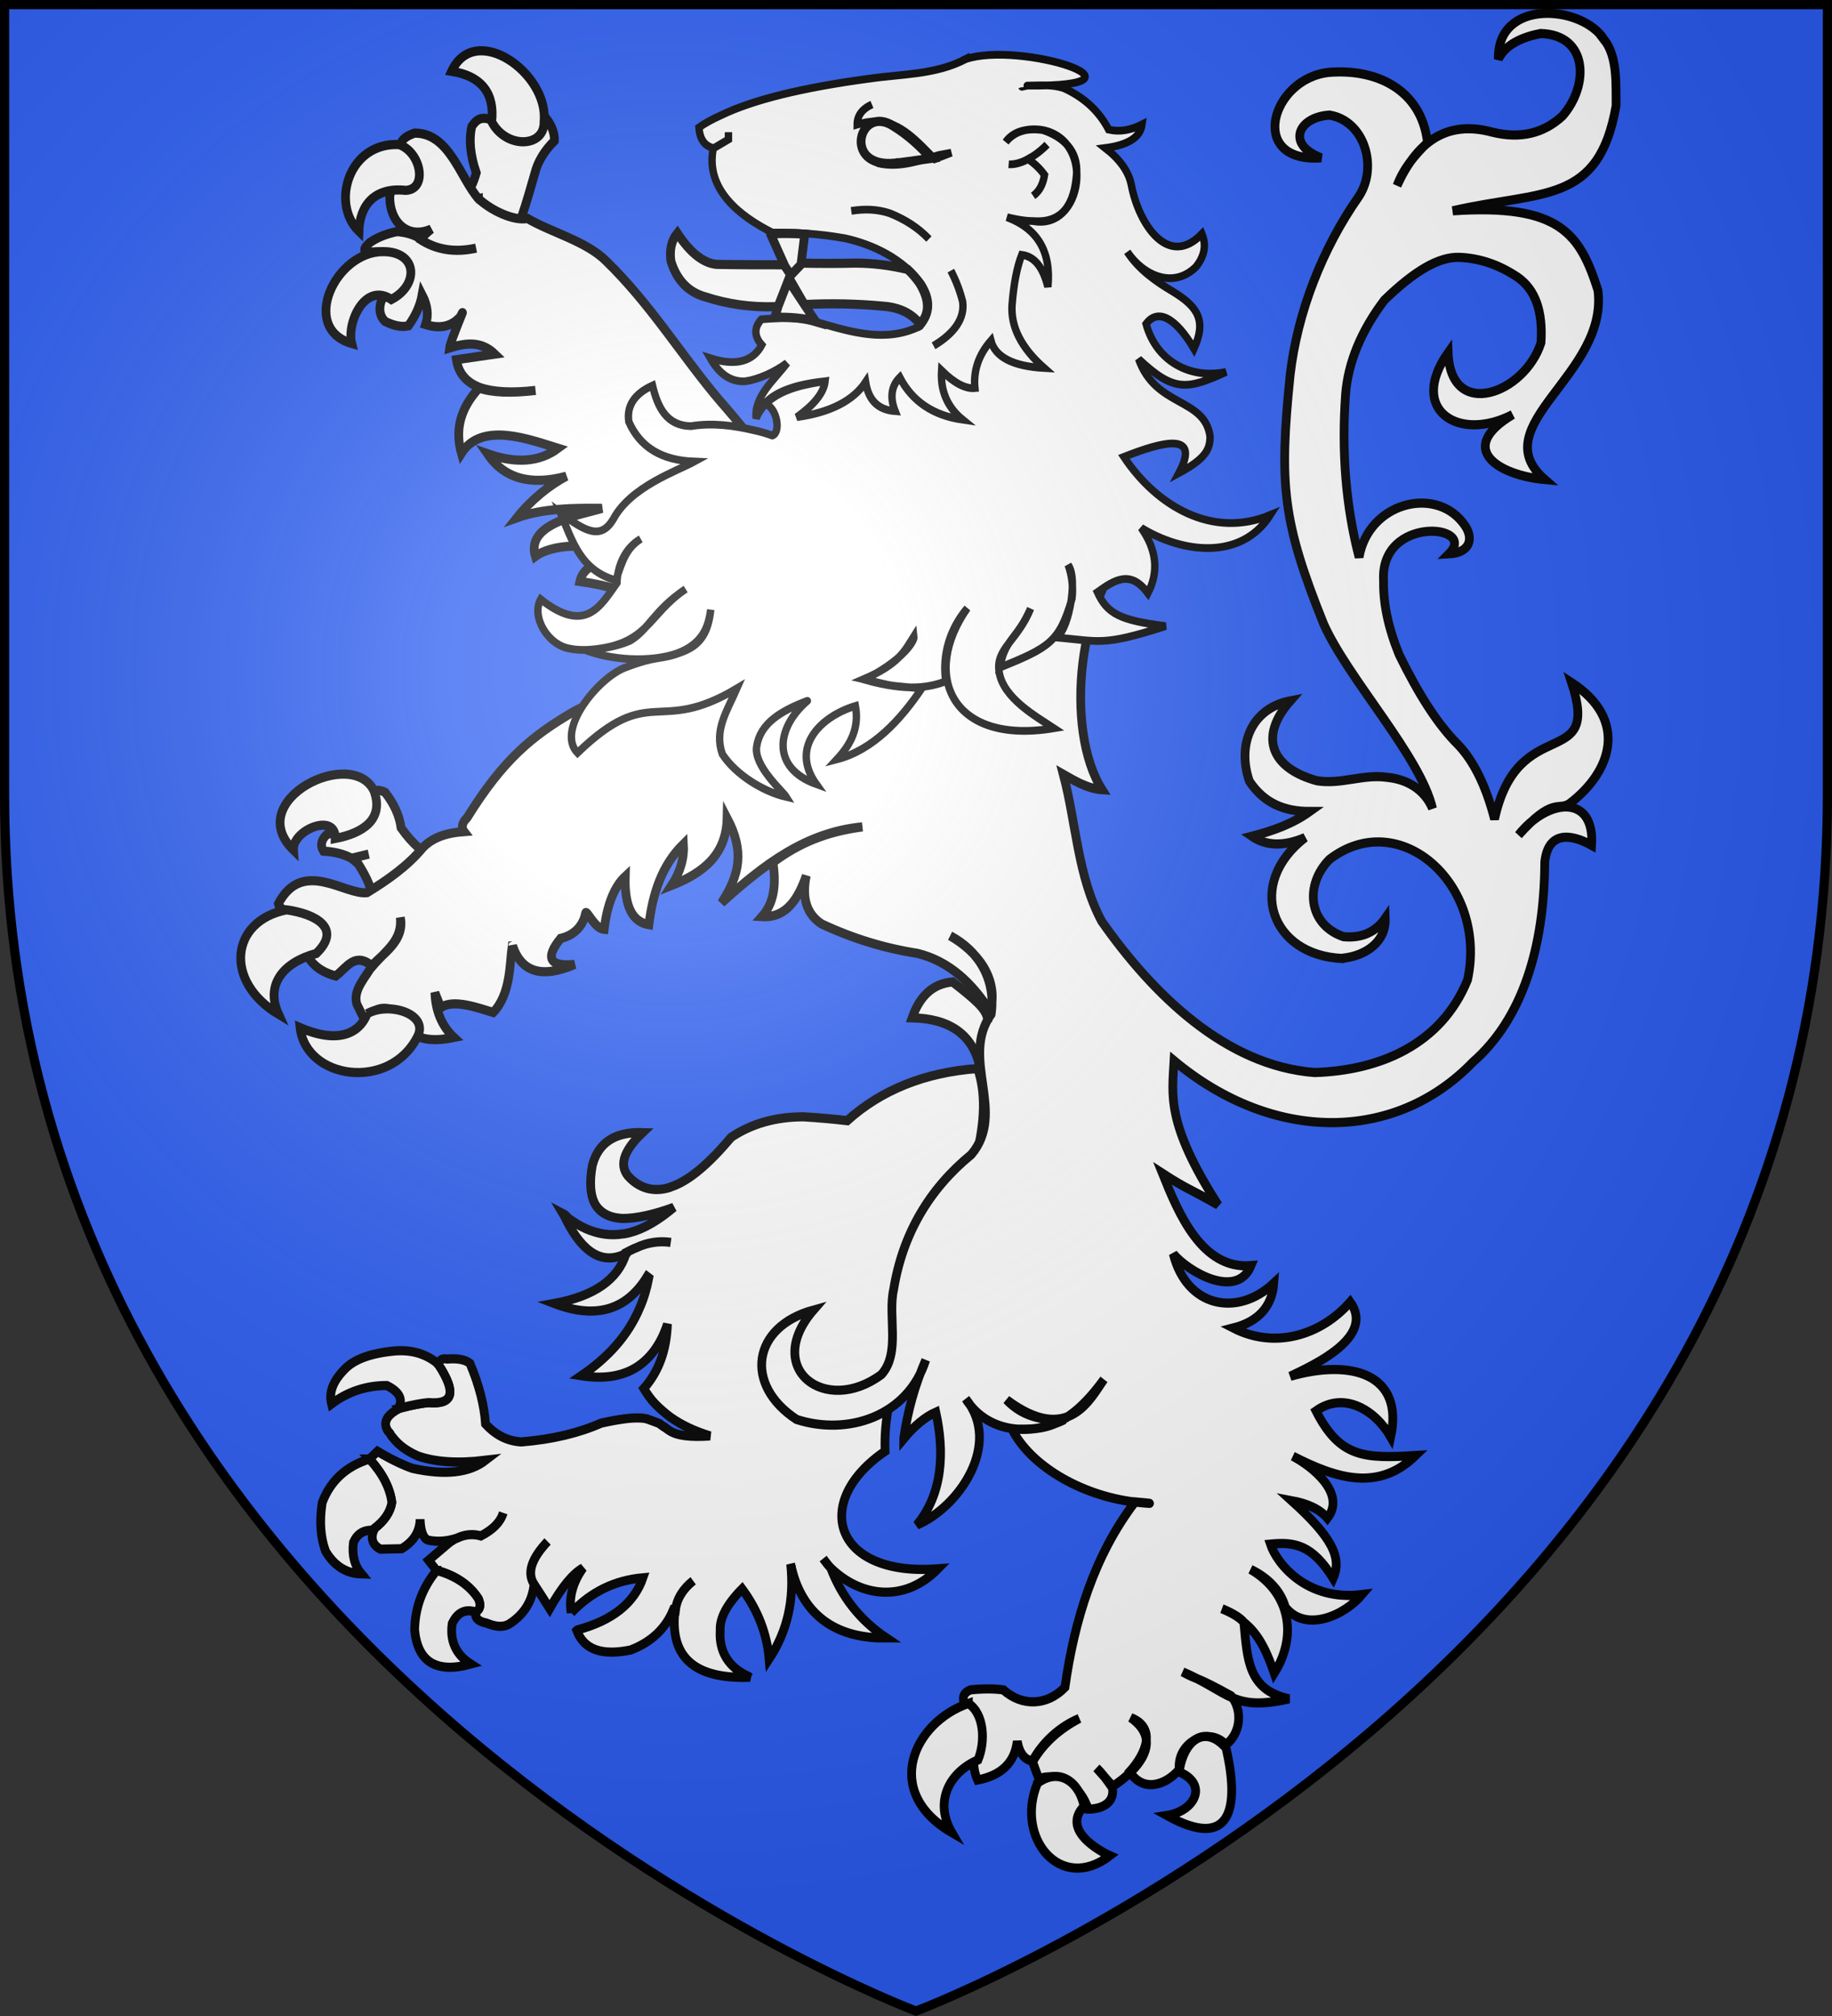 <?xml version="1.0" encoding="UTF-8" standalone="no"?>
<svg
   xmlns:dc="http://purl.org/dc/elements/1.1/"
   xmlns:cc="http://creativecommons.org/ns#"
   xmlns:rdf="http://www.w3.org/1999/02/22-rdf-syntax-ns#"
   xmlns:svg="http://www.w3.org/2000/svg"
   xmlns="http://www.w3.org/2000/svg"
   xmlns:xlink="http://www.w3.org/1999/xlink"
   xmlns:sodipodi="http://sodipodi.sourceforge.net/DTD/sodipodi-0.dtd"
   xmlns:inkscape="http://www.inkscape.org/namespaces/inkscape"
   width="600"
   height="660"
   viewBox="-300 -300 600 660"
   id="svg2"
   version="1.1"
   inkscape:version="0.48.5 r10040"
   sodipodi:docname="Blason_Vide_3D.svg">
  <rect x="-300" y="-300" width="600" height="660" fill="#333333" stroke="none"/>
  <sodipodi:namedview
     pagecolor="#ffffff"
     bordercolor="#666666"
     borderopacity="1"
     objecttolerance="10"
     gridtolerance="10"
     guidetolerance="10"
     inkscape:pageopacity="0"
     inkscape:pageshadow="2"
     inkscape:window-width="1920"
     inkscape:window-height="1018"
     id="namedview27"
     showgrid="false"
     inkscape:zoom="1.011377"
     inkscape:cx="162.0747"
     inkscape:cy="331.27896"
     inkscape:window-x="-8"
     inkscape:window-y="-8"
     inkscape:window-maximized="1"
     inkscape:current-layer="layer3" />
  <defs
     id="defs4">
    <radialGradient
       id="Gradient1"
       gradientUnits="userSpaceOnUse"
       cx="-80"
       cy="-80"
       r="405">
      <stop
         style="stop-color:#fff;stop-opacity:0.31"
         offset="0"
         id="stop7" />
      <stop
         style="stop-color:#fff;stop-opacity:0.25"
         offset="0.19"
         id="stop9" />
      <stop
         style="stop-color:#6b6b6b;stop-opacity:0.125"
         offset="0.6"
         id="stop11" />
      <stop
         style="stop-color:#000;stop-opacity:0.125"
         offset="1"
         id="stop13" />
    </radialGradient>
    <clipPath
       id="shield_cut">
      <path
         id="shield"
         d="M-298.5,-298.5 h597 v258.5 C 298.5,246.2 0,358.39 0,358.39 0,358.39 -298.5,246.2 -298.5,-40z" />
    </clipPath>
    <inkscape:perspective
       sodipodi:type="inkscape:persp3d"
       inkscape:vp_x="0 : 0.5 : 1"
       inkscape:vp_y="0 : 1000 : 0"
       inkscape:vp_z="1 : 0.5 : 1"
       inkscape:persp3d-origin="0.5 : 0.33333333 : 1"
       id="perspective2925" />
    <pattern
       patternUnits="userSpaceOnUse"
       width="230"
       height="300"
       patternTransform="translate(1304.906,516)"
       id="pattern5443">
      <g
         style="stroke:#000000;stroke-width:15;stroke-miterlimit:4;stroke-dasharray:none;stroke-opacity:1"
         id="g5411"
         transform="matrix(0.16,0,0,0.162,0.101,150.073)">
        <path
           sodipodi:nodetypes="ccscscc"
           id="path5413"
           style="opacity:1;fill:#fcef3c;fill-opacity:1;fill-rule:evenodd;stroke:#000000;stroke-width:15;stroke-linecap:butt;stroke-linejoin:miter;stroke-miterlimit:4;stroke-dasharray:none;stroke-opacity:1;display:inline"
           d="M 407.029,608.699 C 408.454,546.743 423.78,489.16 452.319,434.591 C 527.033,277.405 755.239,281.159 704.934,473.402 C 686.397,544.241 623.425,585.876 548.615,593.017 C 554.015,574.352 583.715,508.365 559.74,495.455 C 521.401,496.904 473.795,563.161 462.347,594.756 C 460.694,599.292 461.156,604.534 459.311,608.996" />
        <g
           id="g5415"
           style="opacity:1;stroke:#000000;stroke-width:15;stroke-miterlimit:4;stroke-dasharray:none;stroke-opacity:1;display:inline"
           transform="translate(-38.532,-48.577)">
          <g
             id="g5417"
             style="fill:#fcef3c;fill-opacity:1;stroke:#000000;stroke-width:15;stroke-miterlimit:4;stroke-dasharray:none;stroke-opacity:1"
             transform="translate(0,4)">
            <path
               sodipodi:nodetypes="ccscscc"
               id="path5419"
               style="fill:#fcef3c;fill-opacity:1;fill-rule:evenodd;stroke:#000000;stroke-width:15;stroke-linecap:butt;stroke-linejoin:miter;stroke-miterlimit:4;stroke-dasharray:none;stroke-opacity:1"
               d="M 350.523,657.372 C 349.098,595.416 333.772,537.833 305.233,483.264 C 230.519,326.078 2.313,329.832 52.618,522.075 C 71.155,592.914 134.127,634.549 208.937,641.69 C 203.537,623.025 173.837,557.038 197.813,544.128 C 236.151,545.577 283.757,611.833 295.205,643.429 C 296.858,647.965 296.396,653.207 298.241,657.669" />
            <path
               sodipodi:nodetypes="csccccsccc"
               id="path5421"
               style="fill:#fcef3c;fill-opacity:1;fill-rule:nonzero;stroke:#000000;stroke-width:15;stroke-linecap:butt;stroke-linejoin:miter;stroke-miterlimit:4;stroke-dasharray:none;stroke-opacity:1"
               d="M 393.626,57.12 C 314.912,141.97 262.061,240.082 284.845,355.151 C 297.414,418.635 327.886,477.431 349.376,538.589 C 362.812,576.959 366.248,617.041 364.657,657.37 L 431.438,657.37 C 428.242,616.744 435.245,577.372 446.72,538.589 C 467.194,477.051 498.345,418.683 511.251,355.151 C 535.379,236.372 478.744,146.792 402.813,57.495 L 398.173,51.577 L 393.626,57.12 z" />
            <path
               sodipodi:nodetypes="cssscccssscc"
               id="path5423"
               style="fill:#fcef3c;fill-opacity:1;fill-rule:evenodd;stroke:#000000;stroke-width:15;stroke-linecap:butt;stroke-linejoin:miter;stroke-miterlimit:4;stroke-dasharray:none;stroke-opacity:1"
               d="M 331.345,704.401 C 317.383,743.531 260.456,815.193 230.22,835.62 C 222.377,840.918 267.706,832.569 288.001,828.12 C 314.62,822.286 349.218,793.923 348.407,803.933 C 348.332,849.771 361.218,926.257 394.813,961.401 L 397.995,964.789 L 401.282,961.401 C 434.86,922.23 447.52,853.359 447.688,803.933 C 446.877,793.923 481.476,822.286 508.095,828.12 C 528.39,832.569 573.718,840.918 565.876,835.62 C 535.639,815.193 478.744,743.531 464.782,704.401 L 331.345,704.401 z" />
            <rect
               id="rect5425"
               style="fill:#fcef3c;fill-opacity:1;stroke:#000000;stroke-width:15;stroke-miterlimit:4;stroke-dasharray:none;stroke-opacity:1"
               y="655.379"
               x="239.352"
               height="51.503"
               width="317.888" />
          </g>
        </g>
      </g>
      <g
         style="stroke:#000000;stroke-width:15;stroke-miterlimit:4;stroke-dasharray:none;stroke-opacity:1"
         id="g5427"
         transform="matrix(0.16,0,0,0.162,115.101,7.3445139e-2)">
        <path
           sodipodi:nodetypes="ccscscc"
           id="path5429"
           style="opacity:1;fill:#fcef3c;fill-opacity:1;fill-rule:evenodd;stroke:#000000;stroke-width:15;stroke-linecap:butt;stroke-linejoin:miter;stroke-miterlimit:4;stroke-dasharray:none;stroke-opacity:1;display:inline"
           d="M 407.029,608.699 C 408.454,546.743 423.78,489.16 452.319,434.591 C 527.033,277.405 755.239,281.159 704.934,473.402 C 686.397,544.241 623.425,585.876 548.615,593.017 C 554.015,574.352 583.715,508.365 559.74,495.455 C 521.401,496.904 473.795,563.161 462.347,594.756 C 460.694,599.292 461.156,604.534 459.311,608.996" />
        <g
           id="g5431"
           style="opacity:1;stroke:#000000;stroke-width:15;stroke-miterlimit:4;stroke-dasharray:none;stroke-opacity:1;display:inline"
           transform="translate(-38.532,-48.577)">
          <g
             id="g5433"
             style="fill:#fcef3c;fill-opacity:1;stroke:#000000;stroke-width:15;stroke-miterlimit:4;stroke-dasharray:none;stroke-opacity:1"
             transform="translate(0,4)">
            <path
               sodipodi:nodetypes="ccscscc"
               id="path5435"
               style="fill:#fcef3c;fill-opacity:1;fill-rule:evenodd;stroke:#000000;stroke-width:15;stroke-linecap:butt;stroke-linejoin:miter;stroke-miterlimit:4;stroke-dasharray:none;stroke-opacity:1"
               d="M 350.523,657.372 C 349.098,595.416 333.772,537.833 305.233,483.264 C 230.519,326.078 2.313,329.832 52.618,522.075 C 71.155,592.914 134.127,634.549 208.937,641.69 C 203.537,623.025 173.837,557.038 197.813,544.128 C 236.151,545.577 283.757,611.833 295.205,643.429 C 296.858,647.965 296.396,653.207 298.241,657.669" />
            <path
               sodipodi:nodetypes="csccccsccc"
               id="path5437"
               style="fill:#fcef3c;fill-opacity:1;fill-rule:nonzero;stroke:#000000;stroke-width:15;stroke-linecap:butt;stroke-linejoin:miter;stroke-miterlimit:4;stroke-dasharray:none;stroke-opacity:1"
               d="M 393.626,57.12 C 314.912,141.97 262.061,240.082 284.845,355.151 C 297.414,418.635 327.886,477.431 349.376,538.589 C 362.812,576.959 366.248,617.041 364.657,657.37 L 431.438,657.37 C 428.242,616.744 435.245,577.372 446.72,538.589 C 467.194,477.051 498.345,418.683 511.251,355.151 C 535.379,236.372 478.744,146.792 402.813,57.495 L 398.173,51.577 L 393.626,57.12 z" />
            <path
               sodipodi:nodetypes="cssscccssscc"
               id="path5439"
               style="fill:#fcef3c;fill-opacity:1;fill-rule:evenodd;stroke:#000000;stroke-width:15;stroke-linecap:butt;stroke-linejoin:miter;stroke-miterlimit:4;stroke-dasharray:none;stroke-opacity:1"
               d="M 331.345,704.401 C 317.383,743.531 260.456,815.193 230.22,835.62 C 222.377,840.918 267.706,832.569 288.001,828.12 C 314.62,822.286 349.218,793.923 348.407,803.933 C 348.332,849.771 361.218,926.257 394.813,961.401 L 397.995,964.789 L 401.282,961.401 C 434.86,922.23 447.52,853.359 447.688,803.933 C 446.877,793.923 481.476,822.286 508.095,828.12 C 528.39,832.569 573.718,840.918 565.876,835.62 C 535.639,815.193 478.744,743.531 464.782,704.401 L 331.345,704.401 z" />
            <rect
               id="rect5441"
               style="fill:#fcef3c;fill-opacity:1;stroke:#000000;stroke-width:15;stroke-miterlimit:4;stroke-dasharray:none;stroke-opacity:1"
               y="655.379"
               x="239.352"
               height="51.503"
               width="317.888" />
          </g>
        </g>
      </g>
    </pattern>
    <radialGradient
       gradientTransform="matrix(1.458,0,0,1.493,-113.828,-145.802)"
       gradientUnits="userSpaceOnUse"
       xlink:href="#linearGradient5498"
       id="radialGradient11987"
       fy="265.479"
       fx="254.483"
       r="365.911"
       cy="265.479"
       cx="254.483" />
    <radialGradient
       gradientTransform="matrix(1.458,0,0,1.493,-291,-152.81)"
       gradientUnits="userSpaceOnUse"
       xlink:href="#linearGradient5498"
       id="radialGradient11474"
       fy="265.479"
       fx="254.483"
       r="365.911"
       cy="265.479"
       cx="254.483" />
    <radialGradient
       gradientTransform="matrix(1.238,0.505,-0.897,2.198,388.563,-914.382)"
       gradientUnits="userSpaceOnUse"
       xlink:href="#linearGradient2823"
       id="radialGradient11472"
       fy="564.135"
       fx="504.615"
       r="365.911"
       cy="564.135"
       cx="504.615" />
    <radialGradient
       gradientTransform="matrix(1.458,0,0,1.493,-783.88,-383.156)"
       gradientUnits="userSpaceOnUse"
       xlink:href="#linearGradient5498"
       id="radialGradient11466"
       fy="265.479"
       fx="254.483"
       r="365.911"
       cy="265.479"
       cx="254.483" />
    <radialGradient
       gradientTransform="matrix(1.238,0.505,-0.897,2.198,584.956,-748.943)"
       gradientUnits="userSpaceOnUse"
       xlink:href="#linearGradient2823"
       id="radialGradient11464"
       fy="564.135"
       fx="504.615"
       r="365.911"
       cy="564.135"
       cx="504.615" />
    <radialGradient
       gradientTransform="matrix(1.458,0,0,1.493,-729.303,-232.811)"
       gradientUnits="userSpaceOnUse"
       xlink:href="#linearGradient5498"
       id="radialGradient5504"
       fy="265.479"
       fx="254.483"
       r="365.911"
       cy="265.479"
       cx="254.483" />
    <radialGradient
       gradientTransform="matrix(1.238,0.505,-0.897,2.198,639.533,-598.598)"
       gradientUnits="userSpaceOnUse"
       xlink:href="#linearGradient2823"
       id="radialGradient2829"
       fy="564.135"
       fx="504.615"
       r="365.911"
       cy="564.135"
       cx="504.615" />
    <linearGradient
       id="linearGradient2823">
      <stop
         offset="0"
         style="stop-color:#000000;stop-opacity:1"
         id="stop2825" />
      <stop
         offset="1"
         style="stop-color:#000000;stop-opacity:0"
         id="stop2827" />
    </linearGradient>
    <linearGradient
       id="linearGradient5498">
      <stop
         offset="0"
         style="stop-color:#ffffff;stop-opacity:1"
         id="stop5500" />
      <stop
         offset="1"
         style="stop-color:#ffffff;stop-opacity:0"
         id="stop5502" />
    </linearGradient>
    <pattern
       xlink:href="#pattern5443"
       id="pattern6182"
       patternTransform="matrix(0.505,0,0,0.505,975.064,365.546)" />
    <inkscape:perspective
       id="perspective74"
       inkscape:persp3d-origin="365.85547 : 271.43229 : 1"
       inkscape:vp_z="731.71094 : 407.14844 : 1"
       inkscape:vp_y="0 : 1000 : 0"
       inkscape:vp_x="0 : 407.14844 : 1"
       sodipodi:type="inkscape:persp3d" />
  </defs>
  <g
     id="layer4"
     inkscape:label="Fond écu"
     inkscape:groupmode="layer"
     sodipodi:insensitive="true">
    <use
       xlink:href="#shield"
       id="use18"
       style="fill:#2b5df2;fill-opacity:1"
       x="0"
       y="0"
       width="600"
       height="660" />
  </g>
  <g
     id="layer3"
     inkscape:label="Meubles"
     inkscape:groupmode="layer">
    <g
       id="g3930"
       transform="matrix(0.808,0,0,0.844,-222.593,-297.142)"
       style="fill:#ffffff;fill-opacity:1">
      <g
         id="layer7"
         transform="translate(-85.906,-68.746)"
         style="fill:#ffffff;fill-opacity:1" />
      <g
         transform="translate(-81,-67.043)"
         inkscape:label="Meubles"
         id="layer1-1"
         style="fill:#ffffff;fill-opacity:1">
        <g
           id="g2979"
           style="fill:#ffffff;fill-opacity:1">
          <g
             id="g2951"
             style="fill:#ffffff;fill-opacity:1">
            <path
               style="fill:#ffffff;fill-opacity:1;stroke:#000000;stroke-width:3.552;stroke-miterlimit:4;stroke-opacity:1;stroke-dasharray:none"
               id="path3723"
               d="m 185.573,110.571 c -4.619,-1.804 -6.693,-1.307 -9.136,2.116 -1.225,5.046 -0.675,11.059 1.812,18.029 -2.237,7.592 -5.876,11.708 -11.109,12.182 l -0.159,0.009 c 4.071,10.616 0.204,44.021 22.998,19.498 5.197,-8.284 8.825,-20.977 11.985,-31.429 1.157,-4.509 3.809,-8.747 7.958,-12.715 0.123,-3.029 -1.219,-6.153 -3.458,-8.87 -9.289,2.04 -8.269,10.728 -20.891,1.18 z"
               inkscape:connector-curvature="0" />
            <path
               style="fill:#ffffff;fill-opacity:1;stroke:#000000;stroke-width:3.552;stroke-miterlimit:4;stroke-opacity:1;stroke-dasharray:none"
               id="path3733"
               d="m 134.448,371.919 c 0.586,2.972 -0.03,5.802 -1.672,8.652 -4.028,3.225 -9.106,5.478 -15.063,6.753 -2.346,2.034 -2.802,4.365 -1.382,6.491 4.625,0.243 8.241,1.168 11.359,2.765 l 6.975,-1.626 -6.975,1.626 c 0.871,0.646 1.917,1.455 2.793,2.267 3.553,5.402 5.543,9.839 5.807,13.646 3.42,-0.066 6.824,-0.794 10.037,-2.348 6.577,-3.941 12.47,-7.866 16.978,-12.429 -6.05,-2.536 -11.118,-6.914 -15.542,-12.962 -0.626,-4.629 -2.791,-9.229 -6.495,-13.797 -2.768,-1.271 -4.983,-0.897 -6.82,0.962 z"
               inkscape:connector-curvature="0" />
            <path
               sodipodi:nodetypes="cccc"
               style="fill:#ffffff;fill-opacity:1;stroke:#000000;stroke-width:3.552;stroke-miterlimit:4;stroke-opacity:1;stroke-dasharray:none"
               id="path3747"
               d="m 354.922,458.457 c 15.053,0.331 24.12,6.297 27.197,18.063 4.919,-19.2 7.509,-18.259 -10.774,-31.986 -8.574,0.708 -13.564,6.082 -16.423,13.922 z"
               inkscape:connector-curvature="0" />
            <g
               id="g2978"
               style="fill:#ffffff;fill-opacity:1">
              <path
                 sodipodi:nodetypes="cscccccscccccccsccccccccccccsccccccccccsccccccccccccccccccccccccccsccccccccccccsccccccccccccsccccccccccccccccsccccccccccccc"
                 d="m 225.28,515.748 c -1.197,6.461 -0.855,11.6 1.197,15.08 0.684,1.16 1.539,1.989 2.566,2.817 2.224,1.657 4.96,2.486 8.553,2.651 5.303,0 12.145,-1.326 20.697,-4.309 -6.158,4.972 -11.974,8.286 -17.789,9.776 -1.026,0.167 -1.882,0.499 -2.737,0.499 -5.303,0.829 -10.263,0 -15.053,-1.989 -2.395,-0.996 -4.789,-2.486 -7.013,-3.977 -0.684,-0.661 -1.368,-1.49 -2.395,-1.989 0.513,0.829 1.026,1.657 1.368,2.486 7.013,13.258 15.053,17.568 24.289,13.092 0,-0.166 0,-0.166 0,-0.331 1.026,-0.497 1.882,-0.994 2.737,-1.326 0.342,-0.166 0.684,-0.331 1.197,-0.497 4.618,-2.154 9.579,-2.817 14.197,-2.154 -4.618,-0.663 -9.579,0 -14.197,2.154 -0.513,0.166 -0.855,0.331 -1.197,0.497 -0.855,0.331 -1.711,0.829 -2.737,1.326 0,0.167 0,0.167 0,0.331 -3.25,10.109 -13,16.572 -29.079,19.389 16.763,6.132 29.25,2.652 37.631,-10.44 l 0.684,0.497 c -0.855,4.143 -2.053,8.119 -3.763,11.766 -4.618,10.44 -12.658,19.058 -23.605,26.184 8.553,1.327 15.908,0.331 21.553,-2.816 5.987,-3.314 10.605,-9.115 13.342,-17.235 -0.342,10.275 -3.592,18.561 -9.579,25.024 1.368,2.156 2.908,4.31 4.789,6.132 1.882,1.825 3.934,3.482 5.987,4.972 4.618,3.149 9.921,5.469 16.079,7.292 -7.697,0.497 -13.342,0 -16.592,-2.154 -0.855,-0.499 -1.368,-0.996 -1.882,-1.327 -0.171,0 -0.171,0 -0.171,0 -1.026,-0.661 -1.71,-1.158 -1.882,-1.326 -2.566,-0.994 -4.276,-1.49 -5.132,-1.823 -0.855,-0.167 -1.711,-0.331 -2.908,-0.331 -3.421,-0.166 -8.553,0.497 -15.566,1.989 -9.066,3.812 -19.671,6.297 -32.329,7.29 -2.908,-0.166 -5.474,-0.829 -7.868,-1.987 -2.395,-1.16 -4.618,-2.817 -6.671,-4.972 -0.513,-7.128 -2.566,-15.082 -6.329,-23.532 -2.053,-1.491 -5.132,-1.989 -9.237,-1.657 -1.882,-0.331 -2.908,0.166 -3.421,1.823 0,0.167 0,0.167 0,0.331 0,0 0,0 0,0.166 7.184,10.606 5.987,15.414 -4.105,14.585 -2.395,0.166 -6.329,0.829 -11.632,2.154 -5.474,2.652 -7.013,5.633 -4.789,8.947 l 0.513,0.499 c 0.342,0.33 0.513,0.829 0.855,1.326 0.171,0.166 0.171,0.166 0.342,0.331 2.395,3.147 5.987,5.633 10.434,7.457 6.842,2.318 15.908,2.983 27.368,1.657 -6.5,4.804 -16.25,5.966 -29.592,3.147 -3.934,-1.326 -8.724,-3.48 -14.197,-6.629 l -3.25,2.983 c 5.474,5.8 8.382,11.435 9.066,16.903 -0.684,3.812 -3.079,7.126 -7.184,10.111 0,0.33 0,0.497 -0.171,0.661 -1.368,3.314 -0.342,5.8 2.737,7.292 l 8.553,-0.167 c 4.96,-2.816 7.355,-6.629 7.526,-11.433 0.171,4.804 1.368,7.457 3.25,8.119 4.276,0.829 8.21,0.331 11.803,-0.829 3.25,-1.49 6.5,-1.657 9.579,-0.829 4.961,-2.486 7.868,-5.301 9.066,-8.947 -1.197,3.646 -4.105,6.461 -9.066,8.947 -3.079,-0.829 -6.329,-0.661 -9.579,0.829 -1.026,0.331 -2.053,0.996 -3.079,1.657 l -8.553,6.96 3.25,3.977 c 0,0 0,0 0.171,0 7.526,1.989 13.171,5.633 16.763,10.937 1.026,2.32 0.855,3.977 -0.855,4.972 -0.171,0.167 -0.171,0.167 -0.171,0.167 -0.513,2.318 0.855,3.644 4.276,4.309 3.763,1.491 7.013,1.823 9.579,0.166 5.816,-3.644 9.066,-8.783 9.75,-15.245 -2.908,-4.31 -1.197,-9.777 5.474,-16.572 -6.671,6.795 -8.382,12.262 -5.474,16.572 1.197,1.823 3.421,4.972 6.329,9.444 4.789,-8.119 9.237,-13.423 13.513,-15.743 -4.276,5.8 -5.816,11.6 -4.789,17.401 0,0 0,0 0,0.167 l 0,-0.167 c 8.039,-8.119 17.618,-12.595 29.079,-13.587 -3.592,9.943 -12.487,16.572 -26.513,20.216 -0.171,0 -0.171,0 -0.342,0.167 2.908,7.457 10.092,9.943 21.895,7.623 8.553,-3.147 14.197,-8.452 17.276,-15.576 l 0.855,0.166 c 0.513,-4.474 3.079,-8.286 7.184,-11.435 -4.105,3.149 -6.671,6.96 -7.184,11.435 -0.171,0.663 -0.342,1.16 -0.342,1.823 -1.368,16.739 8.553,24.692 29.592,24.197 0.342,0 0.513,0 1.026,0 -0.342,-0.167 -0.513,-0.167 -0.513,-0.167 -0.171,-0.33 -0.342,-0.33 -0.513,-0.33 -7.697,-3.482 -11.632,-9.446 -11.118,-17.568 l 0,-0.331 c -0.171,-4.64 2.737,-9.943 8.895,-15.909 6.5,8.452 10.092,17.566 10.947,27.178 7.526,-10.939 10.263,-23.201 8.724,-36.79 0.171,0.497 0.171,0.829 0.342,1.16 0,0.33 0,0.497 0.171,0.829 0.513,1.987 1.197,4.143 2.053,6.13 5.987,13.756 18.131,20.715 36.263,20.549 -10.605,-6.795 -18.132,-15.909 -22.579,-27.178 -1.026,-0.994 -2.053,-2.318 -3.079,-3.644 1.026,1.326 2.053,2.652 3.079,3.644 12.569,11.654 30.264,13.277 43.447,0.333 -42.234,3.167 -51.418,-26.007 -21.399,-45.623 -2.337,-46.309 51.516,-109.753 37.479,-148.43 -21.381,1.49 -39,8.286 -52.855,20.218 -5.987,-0.663 -11.803,-1.16 -17.789,-1.491 -11.118,0 -21.039,2.652 -29.25,7.955 -8.895,10.111 -16.592,16.406 -23.434,18.892 -0.684,0.166 -1.197,0.497 -1.882,0.661 -5.987,1.657 -11.289,0.331 -15.566,-3.644 -4.789,-4.31 -3.25,-10.275 4.961,-17.732 -11.291,-0.34 -17.962,3.969 -20.357,12.752 l -7e-5,2.3e-4 z"
                 id="path3741"
                 style="fill:#ffffff;fill-opacity:1;stroke:#000000;stroke-width:3.552;stroke-miterlimit:4;stroke-opacity:1;stroke-dasharray:none"
                 inkscape:connector-curvature="0" />
              <path
                 d="m 179.118,140.699 c -7.409,-8.055 -11.821,-25.621 -25.934,-25.402 -4.06,1.366 -5.742,3.021 -5.539,5.417 -0.147,0.077 -0.147,0.077 -0.052,0.22 6.639,4.934 12.488,15.777 -0.299,14.791 -2.94,-0.174 -3.741,1.754 -4.109,4.28 -0.052,9.707 7.15,16.591 16.825,12.515 -1.578,1.131 -2.808,2.423 -4.459,3.728 -0.17,0.017 -0.17,0.017 -0.15,0.181 6.703,4.189 14.236,5.298 22.789,3.475 -8.553,1.823 -16.086,0.714 -22.789,-3.475 -0.02,-0.165 -0.02,-0.165 0.15,-0.181 -2.241,-1.451 -5.462,-2.475 -9.454,-2.757 -4.702,0.952 -8.473,2.482 -11.163,4.408 -1.39,1.301 -1.99,2.025 -1.91,2.684 -0.11,0.511 0.44,0.791 1.331,1.039 4.892,-0.804 8.603,0.006 11.155,2.594 3.102,5.702 1.342,11.039 -5.509,15.532 -1.47,3.475 -0.939,6.424 1.212,8.551 3.472,1.666 6.653,2.36 9.504,1.753 3.11,-4.133 4.86,-8.135 5.59,-12.039 2.222,4.12 2.682,7.91 1.403,11.533 5.892,1.767 10.594,0.814 14.235,-3.203 2.931,-6.175 -4.259,9.78 -4.529,12.271 6.708,-1.995 12.882,-2.693 18.357,2.401 l -15.565,2.164 c 0.811,5.256 3.993,8.784 9.395,10.764 5.382,1.816 13.005,2.249 22.679,1.152 -9.673,1.097 -17.525,0.893 -22.908,-0.923 -7.641,7.903 -9.812,16.239 -7.159,25.318 8.269,-12.523 27.732,-5.294 39.164,-1.935 -7.602,5.399 -17.165,5.985 -28.65,2.09 6.854,9.675 17.519,12.483 32.033,8.753 -7.013,3.471 -14.549,9.407 -20.064,16.099 10.758,-3.685 22.937,-3.762 34.482,-3.651 -7.765,2.378 -31.117,5.539 -26.987,18.598 5.696,-4.072 22.629,-7.304 38.705,2.777 -10.304,-2.413 -19.059,0.149 -20.656,6.988 24.901,3.33 28.484,10.189 54.704,22.349 53.585,-20.469 45.839,-42.661 13.561,-79.255 -3.642,-4.483 -7.624,-8.934 -11.397,-13.072 -15.549,-17.506 -28.125,-37.496 -46.165,-54.262 -8.024,-7.742 -22,-11.023 -31.957,-16.564 -5.552,1.034 -14.653,-3.037 -19.865,-7.703 l 2e-5,-7.7e-4 z"
                 id="path3943"
                 style="fill:#ffffff;fill-opacity:1;stroke:#000000;stroke-width:3.552;stroke-miterlimit:4;stroke-opacity:1;stroke-dasharray:none"
                 sodipodi:nodetypes="cccccccccscccccccccccccccccsccccccccccccccccc"
                 inkscape:connector-curvature="0" />
              <path
                 d="m 635.435,79.032 c -9.004,-13.574 -43.488,-16.001 -42.9,7.566 2.787,-5.682 9.895,-8.603 17.105,-9.943 19.424,0.476 19.718,20.202 8.896,31.984 -7.697,6.794 -17.105,8.949 -28.395,6.297 -19.014,-4.967 -30.934,4.33 -38.659,20.715 2.566,-6.629 7.217,-11.906 12.348,-16.711 C 561.27,97.936 542.53,90.219 523.774,91.735 l 0,0 c -23.44,2.467 -32.941,35.175 -3.081,33.144 -14.28,-5.138 -9.365,-15.82 3.421,-16.572 14.334,2.283 19.698,20.359 11.802,31.652 -14.71,20.052 -24.865,44.954 -27.773,69.149 -4.605,43.133 -2.917,57.13 13.531,96.474 9.874,21.34 39.238,51.355 44.176,71.689 -3.349,-7.595 -10.518,-11.396 -18.474,-12.098 -9.738,-1.329 -18.676,2.889 -28.395,1.326 -17.754,-4.665 -24.146,-16.438 -10.776,-30.99 -15.667,2.878 -21.696,16.948 -16.592,31.154 6.02,8.688 14.317,11.768 24.462,11.768 -7.079,4.865 -15.172,7.559 -23.436,9.612 5.814,3.812 13,3.976 21.553,0.497 -24.188,17.846 -13.907,45.723 15.053,46.899 l 0.173,0 c 0.171,-0.166 0.342,-0.166 0.682,-0.166 8.532,-1.013 16.96,-6.16 16.592,-15.412 -3.934,5.469 -9.75,7.787 -16.932,7.126 -14.497,-4.754 -15.757,-20.282 -5.645,-29.997 28.313,-20.783 64.237,9.699 55.934,46.733 -10.772,25.401 -36.083,35.186 -61.921,35.961 -36.358,-2.591 -65.926,-30.749 -86.381,-58.665 -9.808,-17.579 -10.271,-37.931 -15.566,-57.006 4.167,2.274 9.86,5.614 15.737,5.964 -15.321,-23.184 -10.148,-75.922 13.889,-96.898 -57.947,-40.54 -121.897,16.292 -227.702,66.407 -17.548,9.704 -29.079,19.029 -43.618,41.43 -2.053,1.823 -2.395,3.812 -1.197,5.301 -7.184,0.499 -12.829,2.32 -16.763,6.299 -6.167,7.12 -14.204,12.495 -22.579,17.401 -9.048,0.961 -26.175,-13.522 -35.921,4.307 0.342,1.326 1.368,2.154 3.592,2.651 8.902,0.672 13.375,7.427 6.5,13.094 1.539,6.463 5.987,10.44 13.171,12.263 4.709,-3.453 7.782,-9.451 14.882,-3.771 5.562,-6.257 12.194,-10.064 11.289,-18.932 1.729,8.424 -5.668,13.116 -11.289,18.408 -2.441,4.574 -8.096,9.544 -6.329,15.232 l 3.421,6.629 c 5.261,-9.699 17.239,-3.814 19.158,4.64 3.592,2.653 9.237,3.149 16.763,1.657 -5.104,-4.563 -7.472,-10.718 -7.697,-17.4 l 2.395,5.8 c 5.132,-3.48 15.4,0.226 21.216,1.883 7.184,-7.126 6.666,-18.952 7.692,-25.745 0.171,0 0.171,0 0.171,-0.167 3.592,10.275 11.803,12.76 25.145,7.292 -10.092,0.994 -12.145,-2.486 -5.645,-10.111 5.033,-1.054 9.053,-4.491 10.092,-9.776 0.249,-1.747 3.65,6.013 7.526,6.297 1.197,-9.612 4.105,-16.572 8.553,-20.549 -0.342,11.435 2.737,17.568 9.579,18.728 1.55,-11.952 5.129,-22.913 14.026,-31.321 0.342,5.303 -1.197,10.772 -4.789,16.075 13.201,-4.988 22.142,-12.158 22.47,-26.14 7.013,12.76 5.24,21.829 -2.286,32.934 17.156,-14.861 34.286,-27.412 57.131,-29.498 -14.451,1.825 -25.545,6.124 -36.263,13.781 1.539,9.613 0,16.214 -4.447,21.02 10.201,0.622 14.87,-7.443 17.96,-15.907 -1.882,8.783 0.171,14.915 6.158,18.726 12.487,5.633 25.487,9.446 38.829,11.433 13.003,3.012 22.386,11.661 29.592,22.54 3.582,-13.011 -5.507,-23.409 -16.25,-29.332 11.718,5.886 18.607,17.201 16.608,30.405 -12.746,17.195 6.469,38.023 -8.059,54.443 -17.167,13.461 -27.848,30.952 -31.474,52.366 -2.457,10.288 2.914,24.605 -4.961,32.978 -22.784,16.116 -48.043,-2.32 -27.539,-25.027 -24.929,6.541 -28.203,29.017 -6.842,42.426 20.803,6.462 45.136,-1.264 52.342,-23.037 -4.371,9.706 -7.323,19.762 -8.895,30.327 0,0 0,0 0,0.167 4.276,-4.972 8.724,-8.453 13,-10.275 3.506,15.199 2.933,31.464 -7.697,43.75 17.11,-6.882 34.599,-31.402 19.84,-48.887 8.788,13.213 26.118,14.491 39.964,8.022 -9.09,0.437 -17.019,-1.24 -23.419,-7.684 25.151,18.029 34.147,-0.843 39.466,-7.929 -15.902,21.102 -27.264,19.269 -37.273,19.285 7.355,14.086 27.617,25.591 49.168,28.242 8.276,0.836 9,0.7 0.715,0 -16.606,20.825 -24.597,45.958 -28.424,71.924 -7.3,7.201 -17.372,7.496 -24.975,0.993 -3.934,-0.497 -8.38,-0.497 -13.342,0 -2.566,0.994 -3.421,2.651 -2.566,4.972 2.908,0.829 4.96,2.983 6.158,6.297 0.855,3.482 0.515,6.629 -0.682,9.777 -0.173,0.331 -0.173,0.497 -0.342,0.829 l 0,0 c -1.711,4.804 -1.539,9.28 0.342,13.09 9.75,-1.823 15.053,-6.794 16.077,-15.08 0.855,4.806 3.081,7.292 6.329,7.789 4.405,-7.224 11.003,-12.67 18.816,-16.572 -7.937,3.176 -14.847,9.202 -19.018,16.572 l 2.599,6.795 c 9.092,-2.957 17.158,3.35 20.013,11.766 5.687,0.088 11.511,-2.609 9.577,-9.28 l -6.158,-6.629 c 2.28,1.984 4.381,4.954 6.158,7.344 10.323,-6.387 21.325,-17.611 7.697,-26.899 10.815,4.065 5.804,14.404 -0.421,20.959 5.227,8.106 14.615,5.38 20.091,-0.909 -1.133,-10.191 11.662,-16.912 18.816,-9.61 0,0 0,0 0.171,0 6.261,-4.738 6.529,-13.714 2.021,-18.89 -14.808,-7.839 -12.781,-5.734 -19.642,-9.282 18.938,7.698 20.213,15.443 43.105,10.44 -16.684,-3.431 -16.896,-15.395 -18.302,-29.662 -1.369,-1.657 -4.276,-3.482 -8.895,-5.303 4.618,1.823 7.526,3.646 8.895,5.303 6.427,4.802 9.671,12.387 12.316,19.721 9.9,-15.196 5.839,-31.701 -9.579,-40.27 6.382,2.896 12.014,7.753 14.042,14.611 8.235,10.044 23.967,3.303 31.114,-4.832 -22.499,2.671 -34.574,-12.119 -37.147,-19.59 9.897,-0.909 16.981,0.252 25.455,13.248 3.763,-8.119 -0.793,-16.197 -16.872,-30.115 6.502,1.16 11.461,3.314 14.539,6.795 7.75,-9.544 -6.279,-20.177 -14.026,-24.029 17.964,8.817 34.803,13.7 49.76,-0.26 -20.715,1.205 -30.708,0.882 -40.351,-17.307 11.292,-7.686 23.98,-0.398 30.274,10.109 5.479,-24.769 -16.365,-30.243 -40.709,-23.532 9.309,-4.294 34.536,-15.115 24.289,-28.834 -12.215,13.33 -31.021,18.191 -47.381,10.107 10.263,-2.486 15.737,-8.452 16.423,-17.401 -15.029,13.486 -35.435,9.149 -40.757,-11.372 6.032,6.936 25.73,17.912 31.519,4.581 -20.031,1.603 -29.499,-20.507 -35.921,-35.797 10.441,6.462 10.171,5.455 22.581,12.263 -21.147,-31.581 -18.628,-42.664 -17.867,-55.959 40.105,32.016 89.607,31.818 121.063,0.597 20.011,-16.738 29.032,-44.237 29.201,-77.714 1.365,-11.98 10.523,-10.944 18.989,-6.463 1.351,-19.959 -17.719,-18.313 -29.623,-3.951 13.87,-14.833 16.02,-9.378 20.573,-12.115 17.245,-12.454 24.064,-32.59 0.947,-47.014 11.967,35 -21.76,11.031 -31.239,52.969 -3.421,-12.76 -8.382,-22.54 -14.881,-29.001 -8.039,-7.625 -15.908,-19.389 -23.776,-34.801 -4.447,-10.44 -6.5,-19.886 -6.327,-28.669 -1.593,-25.48 38.582,-21.975 26.511,-10.44 8.856,-0.448 10.521,-6.461 5.472,-12.263 -11.521,-13.991 -38.114,-7.53 -41.908,13.589 l 0,0 c -5.303,-19.555 -7.182,-40.601 -5.472,-63.305 1.026,-12.098 6.158,-24.361 15.735,-36.458 12.146,-11.269 22.066,-16.903 30.449,-16.572 8.21,0.331 15.908,2.817 23.432,7.623 7.357,4.806 10.436,13.423 9.581,25.521 -6.602,19.731 -36.628,30.392 -37.633,3.812 -16.367,22.217 4.252,34.907 26.171,24.029 -22.975,13.108 -6.159,23.457 13,25.189 -25.12,-20.992 25.833,-40.587 21.554,-73.414 -7.285,-21.772 -15.261,-33.634 -58.842,-30.824 36.296,-7.974 59.202,-2.214 66.197,-40.767 -0.101,-8.297 0.641,-18.979 -4.825,-25.628 z"
                 id="path3707"
                 style="fill:#ffffff;fill-opacity:1;stroke:#000000;stroke-width:3.552;stroke-miterlimit:4;stroke-opacity:1;stroke-dasharray:none"
                 sodipodi:nodetypes="ccccccccccccccccccccccccccccccccccccccccccccccccccccccccccccccccccccccccccccccccccccccccccccccccccccccccccccccccccccccscccccccccccccccccccccccccccccccccccccccccccccccc"
                 inkscape:connector-curvature="0" />
              <path
                 d="m 376.6,86.599 c -12.256,6.183 -26.432,5.746 -39.342,7.623 l -0.171,0 c -26.684,3.48 -46.697,8.12 -59.868,14.252 -3.421,1.491 -6.329,2.983 -8.724,4.64 0.342,4.474 2.224,7.126 5.816,7.955 0,0.166 0,0.166 0,0.166 l 0,0 6.158,-3.48 0,-2.817 0,2.817 -6.158,3.48 0,0 c -3.329,15.982 11.015,26.448 23.947,32.647 9.752,-0.094 19.466,0.49 29.079,2.154 0,0 0,0 0.171,0 11.816,2.518 23.616,7.992 31.131,17.732 3.957,6.051 3.989,11.076 -0.513,16.406 -13.685,6.52 -27.829,2.328 -41.566,-1.491 -7.43,-2.155 -15.147,-1.766 -22.75,-1.16 -3.079,3.314 -2.908,6.629 0.171,9.943 -3.592,6.463 -10.605,8.286 -20.868,5.137 3.763,6.297 8.382,9.28 14.197,8.949 5.131,-0.663 11.759,-3.447 16.89,-7.093 -4.877,6.417 -13.377,12.749 -12.528,21.484 4.561,-10.529 17.926,-12.962 27.966,-14.391 -0.513,4.474 -4.447,9.115 -11.46,13.92 13.684,-1.823 22.921,-6.463 27.881,-13.589 1.197,7.126 5.132,10.772 11.974,11.269 -2.224,-5.303 -1.54,-9.777 1.881,-13.092 4.961,9.115 13.342,14.749 25.485,16.406 -6.158,-4.806 -9.066,-11.103 -8.553,-19.058 5.304,4.972 9.75,7.126 13.513,6.795 -0.684,-6.795 1.539,-12.926 6.5,-18.395 1.71,6.297 8.895,9.943 21.554,10.606 -9.408,-7.955 -13.513,-16.075 -13.002,-24.361 0.684,-8.452 2.053,-14.915 3.934,-19.555 5.132,0.663 8.553,4.64 10.605,12.429 1.368,-13.589 -4.104,-22.538 -16.592,-27.012 3.594,0.829 7.184,1.491 10.605,1.491 12.129,0.936 16.724,-6.792 17.618,-18.229 0.64,-9.125 -5.467,-14.448 -13.684,-17.069 -5.574,-0.897 -11.336,0.178 -15.053,4.64 3.48,-4.731 9.618,-5.337 15.053,-4.64 21.503,4.23 16.013,39.106 -3.934,35.298 -3.421,0 -7.013,-0.663 -10.605,-1.491 12.489,4.474 17.96,13.423 16.592,27.012 -2.053,-7.789 -5.474,-11.766 -10.605,-12.429 -1.882,4.64 -3.248,11.103 -3.934,19.555 -0.513,8.286 3.594,16.406 13.002,24.361 -12.658,-0.663 -19.844,-4.309 -21.554,-10.606 -4.959,5.469 -7.184,11.6 -6.5,18.395 -3.763,0.331 -8.21,-1.823 -13.513,-6.795 -0.513,7.955 2.395,14.252 8.553,19.058 -12.145,-1.657 -20.526,-7.292 -25.485,-16.406 -3.421,3.314 -4.105,7.789 -1.881,13.092 -6.842,-0.497 -10.776,-4.143 -11.974,-11.269 -4.96,7.126 -14.197,11.766 -27.881,13.589 7.013,-4.806 10.947,-9.446 11.46,-13.92 -11.632,1.16 -20.056,3.924 -24.503,8.73 4.936,1.088 6.766,11.104 3.121,12.316 -2.395,-0.829 -4.79,-1.491 -7.184,-1.989 -8.724,-1.989 -17.276,-2.974 -25.829,-1.648 -9.839,-0.167 -13.425,-7.214 -15.566,-15.752 -7.184,3.149 -10.605,7.789 -9.579,14.086 4.618,9.943 13.342,14.915 26.513,15.412 -6.831,3.607 -25.831,9.68 -32.842,22.372 -4.961,7.955 -11.143,4.956 -21.381,-2.486 4.906,11.214 8.21,22.317 22.433,26.179 2.749,-7.866 4.203,-12.418 10.067,-16.07 -6.261,3.488 -9.363,10.222 -9.627,17.071 -6.81,9.248 -12.902,19.947 -30.901,6.345 -3.924,6.8 2.941,17.983 12.109,19.195 6.923,1.372 18.628,-0.621 24.253,-3.19 7.586,-4.46 9.606,-11.753 22.395,-19.977 -15.97,10.263 -14.772,22.334 -40.73,23.651 13.091,4.819 30.079,4.472 39.043,0.605 8.524,-3.677 10.877,-9.426 11.853,-16.251 -1.05,9.845 -5.022,13.887 -11.155,16.223 -9.585,3.651 -9.556,1.117 -23.555,6.238 -11.073,4.051 -28.186,24.291 -19.294,33.073 29.979,-27.588 32.224,-6.482 64.61,-24.986 -4.077,8.906 -9.286,16.093 -5.918,25.448 5.474,8.119 16.865,14.656 25.931,16.645 -1.437,-2.236 -13.174,-11.947 -12.014,-19.49 1.377,-8.961 9.619,-13.821 20.567,-17.797 1.465,-0.503 1.463,-0.509 0,0 -12.955,10.731 -14.477,26.094 3.592,32.315 -10.777,-14.474 1.897,-26.289 15.885,-30.328 1.6,8.426 -1.775,14.799 -7.504,20.718 14.664,-3.659 25.771,-15.337 34.359,-27.474 -16.614,-1.649 -8.562,-0.358 -23.532,-3.62 14.387,-5.918 16.574,-10.871 20.413,-16.681 0.326,2.383 -5.89,10.174 -20.136,16.843 18.254,4.938 26.747,2.792 33.026,0.684 -1.599,-10.505 1.773,-20.524 8.724,-28.418 -18.898,25.919 -6.486,53.274 35.108,46.6 -7.102,-4.517 -20.591,-11.619 -22.213,-21.886 -1.439,-9.11 7.462,-11.98 12.763,-24.549 -5.578,12.158 -10.427,11.566 -12.465,22.916 19.958,-7.835 24.089,-9.81 29.228,-26.728 0.581,-4.465 0,-8.885 -1.539,-13.092 4.388,5.844 -0.442,27.726 -5.384,28.092 17.958,1.373 18.876,3.686 44.874,-4.376 -18.376,-2.238 -23.599,-4.7 -27.638,-13.167 7.161,-4.888 13.406,-8.701 20.48,0.391 4.447,-8.286 3.592,-16.738 -2.737,-25.355 16.441,9.698 40.423,12.881 52.342,-4.972 -23.427,9.339 -46.011,-3.398 -59.357,-22.538 15.792,-5.934 31.293,-9.929 22.318,6.263 10.605,-5.469 12.617,-9.041 12.617,-14.178 -2.21,-15.251 -21.954,-11.081 -28.95,-30.034 14.088,12.638 19.407,12.059 35.449,5.006 -14.4,2.9 -28.275,-4.022 -32.432,-18.636 4.617,-5.966 11.715,-2.817 19.412,9.612 4.961,-10.606 2.031,-16.034 -8.572,-22.166 -7.079,-4.017 -13.849,-8.624 -18.475,-15.412 6.57,9.391 18.867,14.406 27.883,5.8 3.421,-4.143 4.276,-8.286 2.393,-12.76 -13.581,13.509 -25.477,-3.545 -28.566,-18.726 -1.026,-5.303 -4.617,-10.109 -10.604,-14.583 9.235,-1.16 14.197,-4.143 14.88,-9.115 -4.447,2.154 -8.893,2.983 -13.511,1.989 -3.763,-6.96 -9.75,-12.429 -18.133,-16.075 -4.617,-1.491 -9.386,-1.054 -14.88,-0.994 -2.886,0.562 -2.866,0.65 0,0 55.979,0.502 -2.961,-17.484 -24.974,-10.271 l -1e-4,9.22e-4 z m 24.631,39.11 c -2.739,1.326 -5.304,1.823 -7.184,1.657 1.881,0.166 4.447,-0.331 7.184,-1.657 0.342,-0.166 0.513,-0.331 0.682,-0.331 2.566,-1.326 5.132,-3.149 7.697,-5.634 -2.566,2.486 -5.132,4.309 -7.697,5.634 2.566,1.657 4.618,3.48 6.671,6.132 -0.684,3.812 -2.053,6.297 -4.618,8.12 2.566,-1.823 3.934,-4.309 4.618,-8.12 -2.053,-2.652 -4.105,-4.474 -6.671,-6.132 -0.169,0 -0.34,0.166 -0.682,0.331 z m -61.002,-14.968 c 9.961,-0.013 17.107,8.201 23.884,14.636 l 6.671,-2.486 -5.035,0.901 c -8.047,2.313 -16.084,5.054 -24.386,3.242 -7.301,-3.381 -8.179,-10.63 -1.71,-15.909 -2.369,-0.09 -4.721,0.244 -7.013,0.829 0,-3.314 1.882,-5.966 5.987,-7.789 -4.105,1.823 -5.987,4.474 -5.987,7.789 2.285,-0.676 5.226,-1.213 7.59,-1.213 z m 35.173,69.987 c -1.026,-3.977 -2.566,-7.955 -4.79,-12.098 2.224,4.143 3.763,8.12 4.79,12.098 0.855,6.297 -3.079,12.098 -11.801,17.069 8.722,-4.972 12.656,-10.772 11.801,-17.069 z m -13.684,-24.361 c -4.447,-4.474 -9.75,-7.623 -15.737,-9.943 -5.131,-1.657 -10.263,-1.796 -15.737,-0.968 5.474,-0.829 10.605,-0.689 15.737,0.968 5.987,2.32 11.29,5.469 15.737,9.943 z"
                 id="path3709"
                 style="fill:#ffffff;fill-opacity:1;stroke:#000000;stroke-width:3;stroke-miterlimit:4;stroke-opacity:1;stroke-dasharray:none"
                 sodipodi:nodetypes="ccccccccccccccccccccccccccccccccccccccccccccccccccccccccccccccccccccccccccccscssccccaccccccccccccacccccccccccccccccccccccccccccccsscsccsccccccccccscccscscccscc"
                 inkscape:connector-curvature="0" />
            </g>
            <path
               style="fill:#ffffff;fill-opacity:1;stroke:#000000;stroke-width:3.552;stroke-miterlimit:4;stroke-opacity:1;stroke-dasharray:none"
               id="path3713"
               d="m 348.172,126.927 c 0.513,-0.166 1.026,-0.166 1.711,-0.166 l 12.695,-1.657 c -4.447,-4.64 -8.932,-8.783 -15.09,-12.429 -14.011,-9.047 -21.273,16.51 0.684,14.252 z"
               inkscape:connector-curvature="0" />
            <path
               style="fill:#ffffff;fill-opacity:1;stroke:#000000;stroke-width:3.552;stroke-miterlimit:4;stroke-opacity:1;stroke-dasharray:none"
               id="path3717"
               d="m 305.543,172.334 5.682,9.446 c 10.605,-0.497 21.21,-0.331 32.158,0.663 6.5,0.497 11.46,2.817 14.71,6.96 4.105,-4.143 3.934,-9.446 -0.171,-15.909 -1.368,-1.823 -2.908,-3.646 -4.789,-5.303 -7.184,-1.657 -14.368,-2.486 -21.381,-2.486 -6.842,0.166 -14.026,0.166 -21.895,0 l -4.105,4.143 0,0 -2.395,-3.48 c -9.75,0 -18.987,0 -27.71,-0.166 -5.474,-0.497 -10.776,-4.64 -15.908,-12.098 -2.395,2.817 -3.25,6.629 -2.566,10.937 2.395,7.292 7.013,11.932 13.855,13.755 9.066,2.817 18.474,4.143 28.566,3.812 0.342,-0.166 0.684,-0.166 1.026,-0.166 l 4.923,-10.109 z"
               inkscape:connector-curvature="0" />
            <g
               transform="translate(-14,20)"
               id="g2906"
               style="fill:#ffffff;fill-opacity:1">
              <path
                 d="m 323.857,146.256 1.54,-11.766 c -4.105,-0.331 -8.724,-0.331 -13.513,-0.166 -0.171,-0.166 -0.171,-0.166 -0.171,-0.166 -0.171,0 -0.171,0 -0.171,0 l 0,0.166 0,0.166 5.816,12.429 2.395,3.48 0,0 4.105,-4.143 z"
                 id="path3715"
                 style="fill:#ffffff;fill-opacity:1;stroke:#000000;stroke-width:3.552;stroke-miterlimit:4;stroke-opacity:1;stroke-dasharray:none"
                 inkscape:connector-curvature="0" />
              <path
                 d="m 325.225,161.78 -6.5,-9.446 -4.105,10.109 -1.368,4.309 c 6.329,-0.166 11.974,0.331 16.592,1.657 l -4.618,-6.629 z"
                 id="path3719"
                 style="fill:#ffffff;fill-opacity:1;stroke:#000000;stroke-width:3.552;stroke-miterlimit:4;stroke-opacity:1;stroke-dasharray:none"
                 inkscape:connector-curvature="0" />
            </g>
            <g
               id="g2937"
               style="fill:#ffffff;fill-opacity:1">
              <path
                 d="m 205.714,110.799 c 1.948,-18.696 -27.915,-39.028 -37.456,-19.509 12.822,1.992 17.459,9.251 16.232,19.551 5.675,10.609 21.594,10.22 21.224,-0.042 z"
                 id="path3721"
                 style="fill:#ffffff;fill-opacity:1;stroke:#000000;stroke-width:3.552;stroke-miterlimit:4;stroke-opacity:1;stroke-dasharray:none"
                 inkscape:connector-curvature="0" />
              <path
                 d="m 147.068,119.752 c -20.366,-1.1 -27.955,22.764 -16.389,33.611 0.347,-10.18 6.44,-17.158 18.95,-15.863 9.007,-0.376 6.316,-14.684 -2.561,-17.748 z"
                 id="path3727"
                 style="fill:#ffffff;fill-opacity:1;stroke:#000000;stroke-width:3.552;stroke-miterlimit:4;stroke-opacity:1;stroke-dasharray:none"
                 inkscape:connector-curvature="0" />
              <path
                 d="m 140.422,161.262 c -19.245,-0.09 -33.876,29.704 -12.658,35.63 -2.15,-8.07 5.405,-23.96 16.079,-17.069 11.415,-5.753 10.593,-18.653 -3.421,-18.561 z"
                 id="path3729"
                 style="fill:#ffffff;fill-opacity:1;stroke:#000000;stroke-width:3.552;stroke-miterlimit:4;stroke-opacity:1;stroke-dasharray:none"
                 inkscape:connector-curvature="0" />
              <path
                 d="m 136.824,370.506 c -8.637,-17.59 -53.399,3.539 -32.671,22.869 -0.554,-7.812 17.293,-14.726 16.934,-4.474 11.405,-2.109 19.811,-7.485 15.737,-18.395 z"
                 id="path3735"
                 style="fill:#ffffff;fill-opacity:1;stroke:#000000;stroke-width:3.552;stroke-miterlimit:4;stroke-opacity:1;stroke-dasharray:none"
                 inkscape:connector-curvature="0" />
              <path
                 d="m 377.719,724.402 c -22.171,7.345 -35.136,34.239 -6.716,50.083 -7.131,-11.782 -1.346,-23.141 10.605,-28.172 3.068,-7.022 2.592,-17.865 -3.889,-21.91 z"
                 id="path3749"
                 style="fill:#ffffff;fill-opacity:1;stroke:#000000;stroke-width:3.552;stroke-miterlimit:4;stroke-opacity:1;stroke-dasharray:none"
                 sodipodi:nodetypes="cccc"
                 inkscape:connector-curvature="0" />
              <path
                 d="m 405.709,755.367 c -9.186,21.186 9.432,42.77 29.343,28.101 0,0 -20.865,-8.857 -10.432,-19.225 -2.204,-10.143 -10.763,-14.861 -18.911,-8.876 z"
                 id="path3751"
                 style="fill:#ffffff;fill-opacity:1;stroke:#000000;stroke-width:3.552;stroke-miterlimit:4;stroke-opacity:1;stroke-dasharray:none"
                 sodipodi:nodetypes="cccc"
                 inkscape:connector-curvature="0" />
              <path
                 d="m 463.167,750.968 c 11.877,4.825 6.446,15.166 -4.961,16.905 26.122,13.876 29.549,-2.938 23.947,-26.184 -8.825,-9.531 -17.28,-2.61 -18.987,9.279 z"
                 id="path3753"
                 style="fill:#ffffff;fill-opacity:1;stroke:#000000;stroke-width:3.552;stroke-miterlimit:4;stroke-opacity:1;stroke-dasharray:none"
                 sodipodi:nodetypes="cccc"
                 inkscape:connector-curvature="0" />
              <path
                 d="m 147.28,609.876 c 5.303,-1.326 9.237,-1.989 11.632,-2.154 10.092,0.829 11.289,-3.977 4.105,-14.585 -0.171,-0.166 -0.171,-0.166 -0.342,-0.33 -0.171,0 -0.171,-0.331 -0.171,-0.331 -4.618,-3.646 -10.434,-5.303 -17.105,-4.806 -9.921,0.829 -16.763,3.314 -20.526,7.126 -4.618,4.474 -6.5,8.949 -5.303,13.425 6.671,-4.806 14.197,-7.126 22.408,-7.126 5.303,2.486 6.842,5.633 4.447,9.115 l 2.566,-0.996 c -0.684,0.166 -1.197,0.497 -1.711,0.663 z"
                 id="path3755"
                 style="fill:#ffffff;fill-opacity:1;stroke:#000000;stroke-width:3.552;stroke-miterlimit:4;stroke-opacity:1;stroke-dasharray:none"
                 inkscape:connector-curvature="0" />
              <path
                 d="m 134.964,629.597 c -9.579,2.817 -15.908,8.617 -19.158,16.903 -1.197,7.292 -0.684,13.589 1.368,18.892 3.592,5.8 8.553,8.617 14.539,8.783 -2.737,-3.149 -3.934,-7.126 -3.25,-12.263 1.539,-3.314 4.276,-4.972 8.21,-4.64 0.171,-0.166 0.171,-0.331 0.171,-0.661 4.105,-2.985 6.5,-6.299 7.184,-10.111 -0.684,-5.469 -3.592,-11.103 -9.066,-16.903 z"
                 id="path3757"
                 style="fill:#ffffff;fill-opacity:1;stroke:#000000;stroke-width:3.552;stroke-miterlimit:4;stroke-opacity:1;stroke-dasharray:none"
                 inkscape:connector-curvature="0" />
              <path
                 d="m 162.333,672.85 c -0.171,0 -0.171,0 -0.171,0 -5.816,6.794 -8.724,14.418 -8.895,23.033 1.197,12.429 8.724,16.903 22.75,13.258 -5.987,-3.644 -8.553,-8.947 -7.526,-15.743 2.053,-4.143 5.132,-5.8 9.408,-4.473 0.171,0 0.171,0 0.171,0 0,-0.167 0,-0.167 0.171,-0.167 1.711,-0.994 1.882,-2.652 0.855,-4.972 -3.592,-5.301 -9.237,-8.947 -16.763,-10.936 z"
                 id="path3759"
                 style="fill:#ffffff;fill-opacity:1;stroke:#000000;stroke-width:3.552;stroke-miterlimit:4;stroke-opacity:1;stroke-dasharray:none"
                 inkscape:connector-curvature="0" />
              <path
                 d="m 134.007,456.891 c 8.741,-4.858 25.441,0.073 20.33,9.042 -11.342,21.092 -45.141,16.403 -47.499,-3.653 17.761,7.295 24.904,0.372 27.169,-5.389 z"
                 id="path3739"
                 style="fill:#ffffff;fill-opacity:1;stroke:#000000;stroke-width:3.552;stroke-miterlimit:4;stroke-opacity:1;stroke-dasharray:none"
                 sodipodi:nodetypes="cccc"
                 inkscape:connector-curvature="0" />
              <path
                 d="m 101.329,416.576 c -22.694,4.264 -25.51,27.767 -3.209,40.522 -5.575,-11.75 2.203,-20.223 15.283,-23.602 10.6,-9.829 -0.39,-15.35 -12.074,-16.92 z"
                 id="path3737"
                 style="fill:#ffffff;fill-opacity:1;stroke:#000000;stroke-width:3.552;stroke-miterlimit:4;stroke-opacity:1;stroke-dasharray:none"
                 sodipodi:nodetypes="cccc"
                 inkscape:connector-curvature="0" />
            </g>
          </g>
        </g>
      </g>
    </g>
  </g>
  <g
     id="layer2"
     inkscape:label="Reflet final"
     inkscape:groupmode="layer"
     sodipodi:insensitive="true">
    <use
       xlink:href="#shield"
       fill="url(#Gradient1)"
       id="use22" />
  </g>
  <g
     id="layer1"
     inkscape:label="Contour final"
     inkscape:groupmode="layer"
     sodipodi:insensitive="true">
    <use
       xlink:href="#shield"
       style="fill:none;stroke:#000;stroke-width:3"
       id="use25" />
  </g>
</svg>
